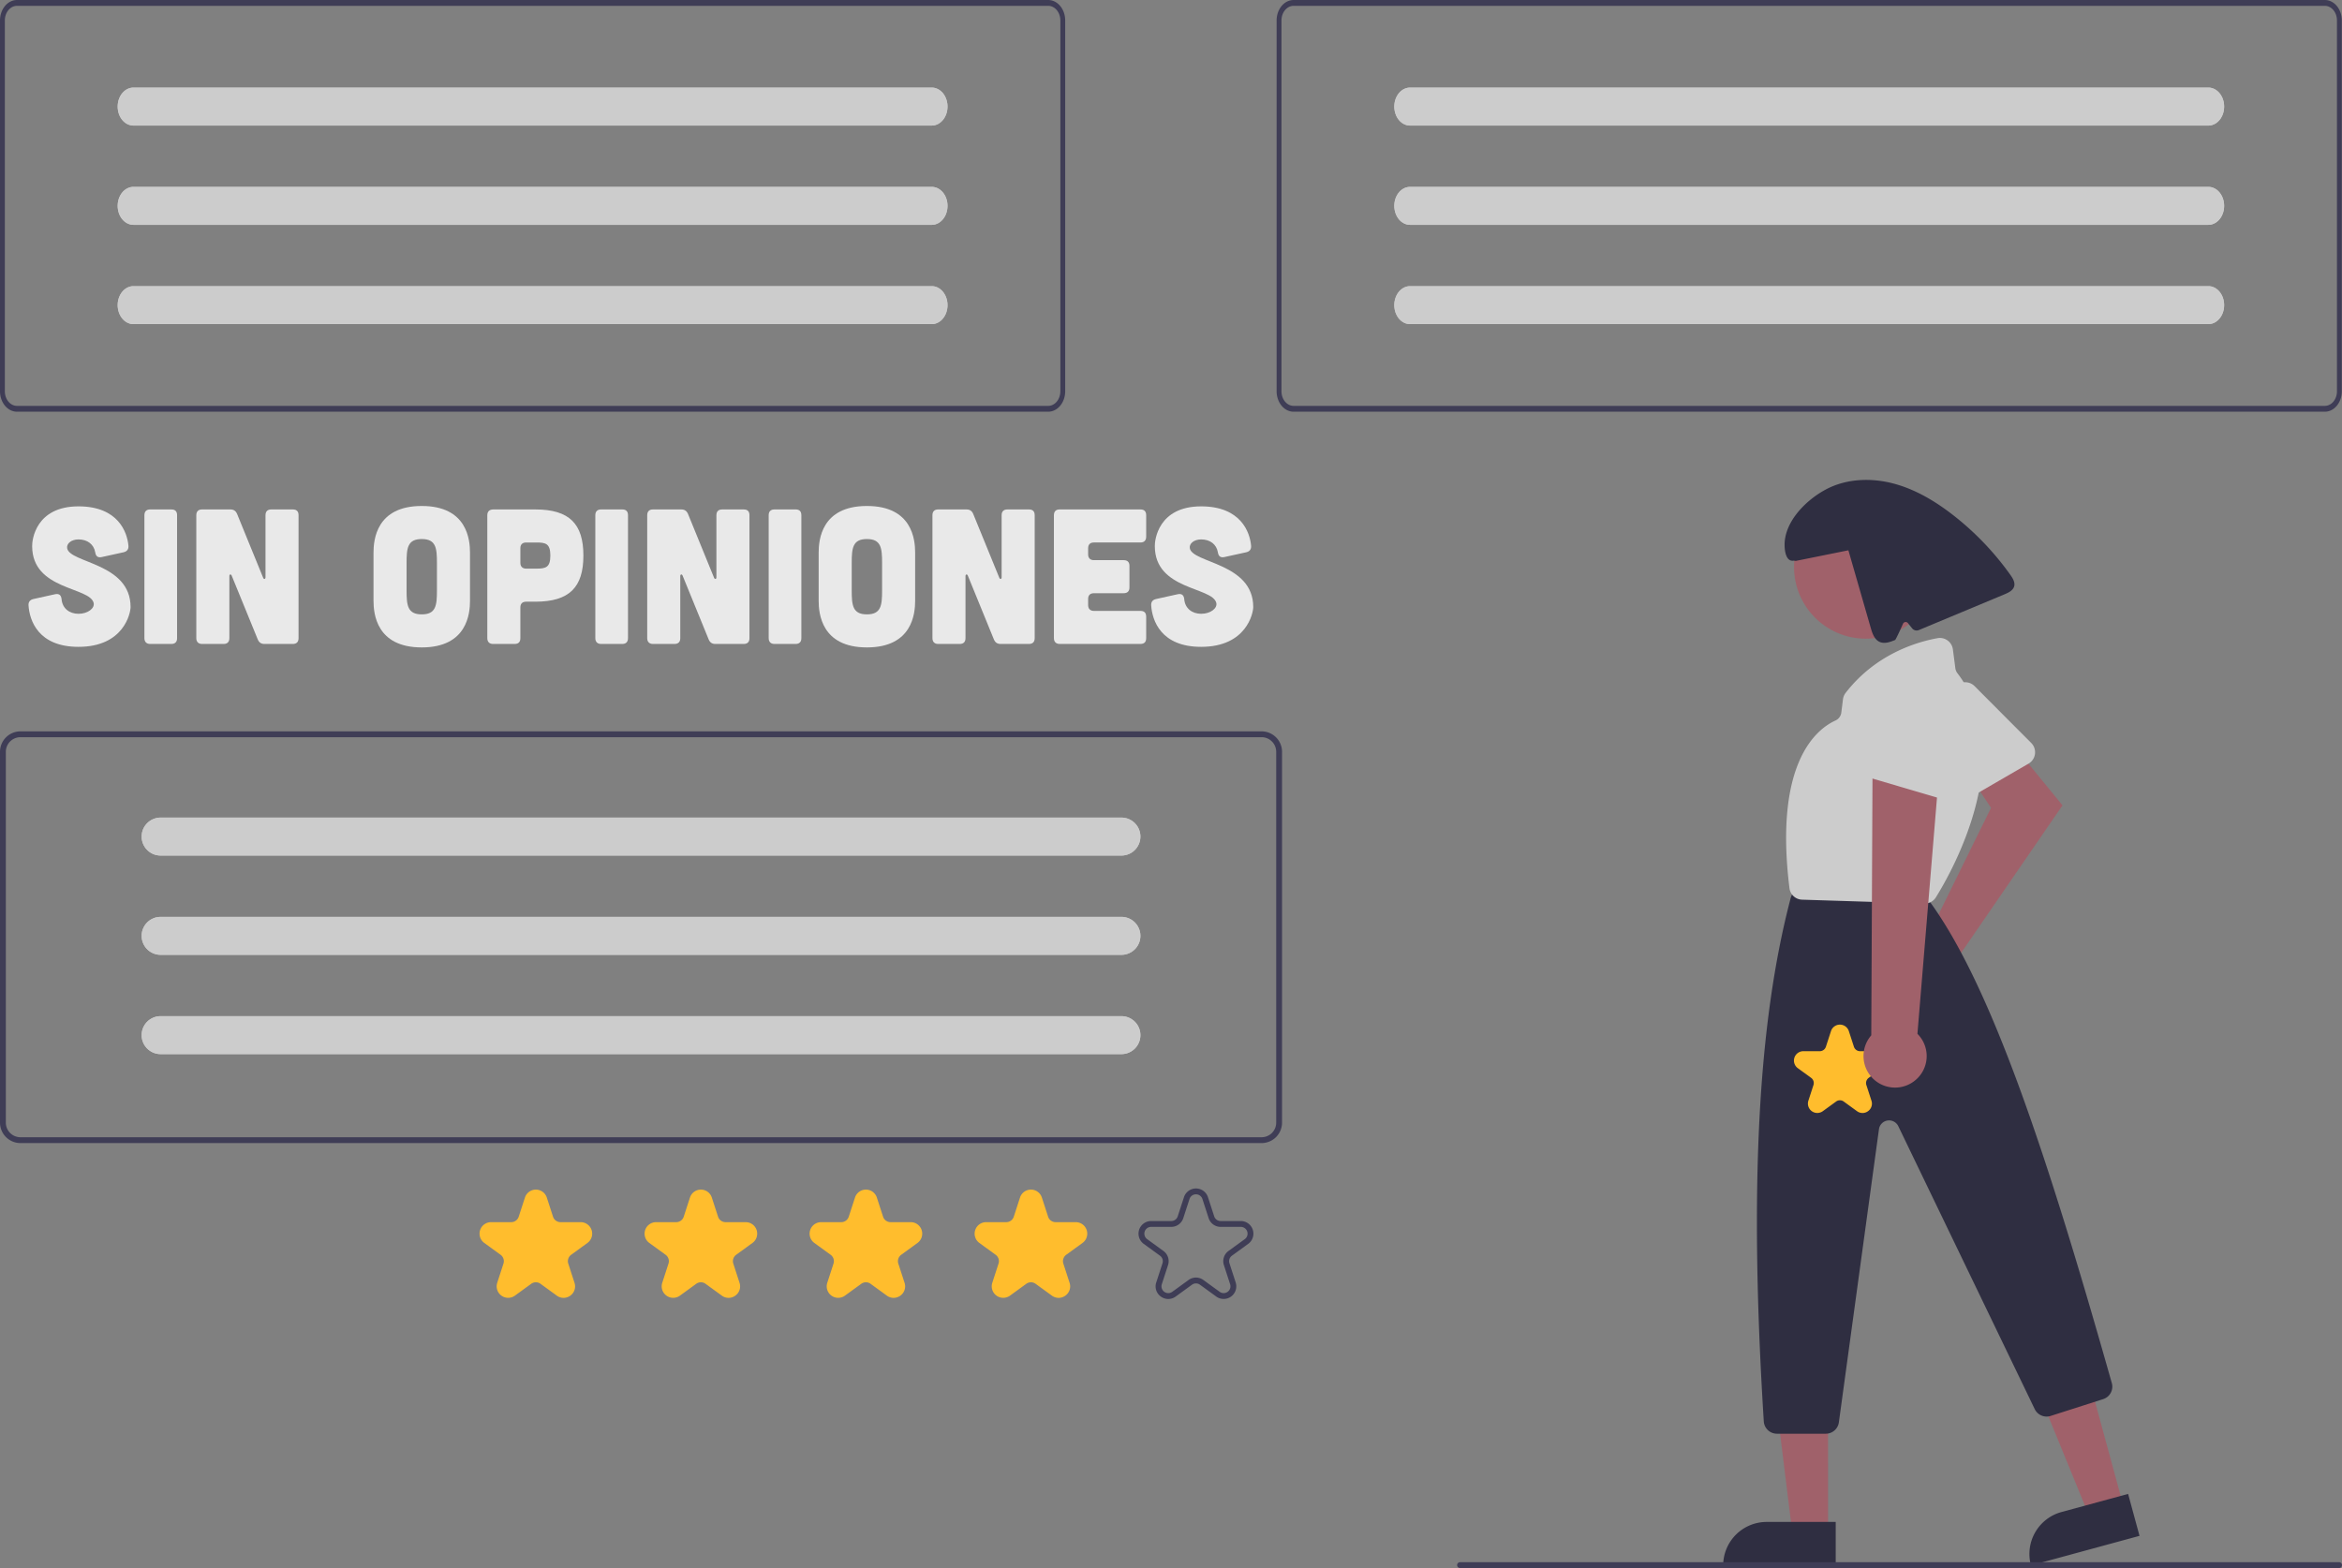 <?xml version="1.0" encoding="UTF-8" standalone="no"?>
<svg
   data-name="Layer 1"
   width="801.953"
   height="537"
   viewBox="0 0 801.953 537"
   version="1.1"
   id="svg78"
   sodipodi:docname="reviews.svg"
   inkscape:version="1.1.1 (3bf5ae0d25, 2021-09-20)"
   xmlns:inkscape="http://www.inkscape.org/namespaces/inkscape"
   xmlns:sodipodi="http://sodipodi.sourceforge.net/DTD/sodipodi-0.dtd"
   xmlns="http://www.w3.org/2000/svg"
   xmlns:svg="http://www.w3.org/2000/svg">
  <rect x="0" y="0" width="801.953" height="537" fill="#808080" stroke="none"/>
  <defs
     id="defs82" />
  <sodipodi:namedview
     id="namedview80"
     pagecolor="#505050"
     bordercolor="#ffffff"
     borderopacity="1"
     inkscape:pageshadow="0"
     inkscape:pageopacity="0"
     inkscape:pagecheckerboard="1"
     showgrid="false"
     inkscape:zoom="2"
     inkscape:cx="260.75"
     inkscape:cy="264"
     inkscape:window-width="3440"
     inkscape:window-height="1411"
     inkscape:window-x="-9"
     inkscape:window-y="-9"
     inkscape:window-maximized="1"
     inkscape:current-layer="svg78" />
  <path
     d="M857.273,503.003a10.527,10.527,0,0,1,1.621-.347l21.899-44.496-6.686-10.023,13.807-12.067,17.357,21.24-35.351,51.448a10.496,10.496,0,1,1-12.648-5.755Z"
     transform="translate(-199.024 -181.5)"
     fill="#a0616a"
     id="path2" />
  <path
     d="M894.656,442.218a4.514,4.514,0,0,1-1.016.801l-22.406,12.989a4.499,4.499,0,0,1-6.324-1.968l-10.897-23.023a4.476,4.476,0,0,1,1.537-5.645l13.889-9.448a4.502,4.502,0,0,1,5.718.544L894.57,435.949a4.504,4.504,0,0,1,.086,6.269Z"
     transform="translate(-199.024 -181.5)"
     fill="#ccc"
     id="path4" />
  <polygon
     points="727.092 515.689 715.262 518.908 697.217 474.811 714.677 470.06 727.092 515.689"
     fill="#a0616a"
     id="polygon6" />
  <path
     d="M906.717,697.917h23.644a0,0,0,0,1,0,0v14.887a0,0,0,0,1,0,0H891.83a0,0,0,0,1,0,0v0A14.887,14.887,0,0,1,906.717,697.917Z"
     transform="translate(-352.247 82.439) rotate(-15.221)"
     fill="#2f2e41"
     id="path8" />
  <polygon
     points="625.961 524.716 613.702 524.715 607.869 477.427 625.963 477.428 625.961 524.716"
     fill="#a0616a"
     id="polygon10" />
  <path
     d="M604.944,521.212h23.644a0,0,0,0,1,0,0v14.887a0,0,0,0,1,0,0H590.057a0,0,0,0,1,0,0v0A14.887,14.887,0,0,1,604.944,521.212Z"
     fill="#2f2e41"
     id="path12" />
  <circle
     cx="638.878"
     cy="194.165"
     r="24.561"
     fill="#a0616a"
     id="circle14" />
  <path
     d="M824.234,672.5H807.481a4.513,4.513,0,0,1-4.496-4.223c-4.992-79.361-2.072-136.289,9.19-179.153a4.678,4.678,0,0,1,.182-.552l.897-2.243a4.479,4.479,0,0,1,4.178-2.829h34.452a4.493,4.493,0,0,1,3.417,1.571l4.679,5.46c.091.106.177.215.259.329,21.101,29.426,40.011,86.954,61.912,164.278a4.485,4.485,0,0,1-2.958,5.517L901.189,666.417a4.524,4.524,0,0,1-5.425-2.332l-46.723-96.907a3.5,3.5,0,0,0-6.62,1.046l-13.728,100.386A4.517,4.517,0,0,1,824.234,672.5Z"
     transform="translate(-199.024 -181.5)"
     fill="#2f2e41"
     id="path16" />
  <path
     d="M858.092,490.931c-.047,0-.094-.001-.141-.002l-41.848-1.321a4.485,4.485,0,0,1-4.329-3.954c-5.305-42.941,9.244-54.445,15.746-57.397a3.46,3.46,0,0,0,2.012-2.743l.562-4.501a4.484,4.484,0,0,1,.889-2.186c10.194-13.205,24.113-17.434,31.503-18.778a4.493,4.493,0,0,1,5.251,3.85l.843,6.463a3.56,3.56,0,0,0,.713,1.691c21.259,27.792-2.425,68.827-7.388,76.771h0A4.508,4.508,0,0,1,858.092,490.931Z"
     transform="translate(-199.024 -181.5)"
     fill="#ccc"
     id="path18" />
  <path
     d="M887.455,378.43A97.753,97.753,0,0,0,867.95,358.01c-6.198-4.841-13.098-8.978-20.709-10.956-7.612-1.979-16.019-1.642-22.963,2.049-6.945,3.691-14.125,11.025-14.169,18.889-.014,2.527.629,5.945,3.117,5.508l.72.095q9.004-1.819,18.007-3.637,3.835,13.308,7.669,26.616c.539,1.87,1.262,3.961,3.037,4.758,1.672.751,3.604.043,5.296-.663.278-.116,2.668-5.482,2.668-5.482a1,1,0,0,1,1.723-.288l1.42,1.775a2,2,0,0,0,2.332.596q14.683-6.129,29.366-12.259c1.353-.565,2.865-1.302,3.257-2.715C889.095,380.944,888.267,379.576,887.455,378.43Z"
     transform="translate(-199.024 -181.5)"
     fill="#2f2e41"
     id="path20" />
  <path
     d="M999.976,718.5h-301a1,1,0,0,1,0-2h301a1,1,0,0,1,0,2Z"
     transform="translate(-199.024 -181.5)"
     fill="#3f3d56"
     id="path22" />
  <path
     d="M836.793,562.664a3.203,3.203,0,0,1-1.889-.625l-4.552-3.307a2.206,2.206,0,0,0-2.602,0l-4.552,3.307a3.213,3.213,0,0,1-4.945-3.592l1.739-5.351a2.207,2.207,0,0,0-.804-2.475l-4.552-3.308a3.213,3.213,0,0,1,1.889-5.813h5.626a2.208,2.208,0,0,0,2.105-1.529l1.739-5.351a3.213,3.213,0,0,1,6.112,0l1.739,5.351a2.208,2.208,0,0,0,2.105,1.529h5.626a3.213,3.213,0,0,1,1.889,5.813l-4.552,3.307a2.208,2.208,0,0,0-.804,2.475l1.739,5.351a3.165,3.165,0,0,1-1.167,3.592A3.203,3.203,0,0,1,836.793,562.664Z"
     transform="translate(-199.024 -181.5)"
     fill="#ffbd2d"
     id="path24" />
  <path
     d="M854.189,551.966a10.743,10.743,0,0,0,1.406-16.412l7.773-93.871-23.144,3.184-.44,91.205a10.801,10.801,0,0,0,14.405,15.895Z"
     transform="translate(-199.024 -181.5)"
     fill="#a0616a"
     id="path26" />
  <path
     d="M864.881,455.199a4.514,4.514,0,0,1-1.281-.186l-24.846-7.308a4.499,4.499,0,0,1-2.927-5.941l9.195-23.754a4.476,4.476,0,0,1,5.153-2.771l16.415,3.568a4.502,4.502,0,0,1,3.542,4.521l-.764,27.492a4.504,4.504,0,0,1-4.488,4.378Z"
     transform="translate(-199.024 -181.5)"
     fill="#ccc"
     id="path28" />
  <path
     d="M 432,391.466 H 7 a 7.008,7.008 0 0 1 -7,-7 v -127 a 7.008,7.008 0 0 1 7,-7 h 425 a 7.008,7.008 0 0 1 7,7 v 127 a 7.008,7.008 0 0 1 -7,7 z M 7,252.466 a 5.006,5.006 0 0 0 -5,5 v 127 a 5.006,5.006 0 0 0 5,5 h 425 a 5.006,5.006 0 0 0 5,-5 v -127 a 5.006,5.006 0 0 0 -5,-5 z"
     fill="#3f3d56"
     id="path30" />
  <path
     d="M391.999,625.975a3.925,3.925,0,0,1-2.314-.766l-5.576-4.051a2.702,2.702,0,0,0-3.187,0l-5.576,4.051a3.937,3.937,0,0,1-6.058-4.401l2.13-6.555a2.705,2.705,0,0,0-.985-3.032l-5.576-4.051a3.936,3.936,0,0,1,2.314-7.121h6.893a2.705,2.705,0,0,0,2.579-1.873l2.13-6.555a3.937,3.937,0,0,1,7.488,0l2.13,6.555a2.705,2.705,0,0,0,2.579,1.873h6.893a3.937,3.937,0,0,1,2.314,7.121l-5.576,4.051a2.705,2.705,0,0,0-.985,3.032l2.13,6.555a3.877,3.877,0,0,1-1.43,4.401A3.924,3.924,0,0,1,391.999,625.975Z"
     transform="translate(-199.024 -181.5)"
     fill="#ffbd2d"
     id="path32" />
  <path
     d="M448.507,625.975a3.925,3.925,0,0,1-2.314-.766l-5.576-4.051a2.702,2.702,0,0,0-3.187,0l-5.576,4.051a3.937,3.937,0,0,1-6.058-4.401l2.13-6.555a2.705,2.705,0,0,0-.985-3.032l-5.576-4.051a3.937,3.937,0,0,1,2.314-7.121h6.893a2.705,2.705,0,0,0,2.579-1.873l2.13-6.555a3.936,3.936,0,0,1,7.488,0l2.13,6.555a2.705,2.705,0,0,0,2.579,1.873h6.893a3.937,3.937,0,0,1,2.314,7.121l-5.576,4.051a2.705,2.705,0,0,0-.985,3.032l2.13,6.555a3.877,3.877,0,0,1-1.43,4.401A3.924,3.924,0,0,1,448.507,625.975Z"
     transform="translate(-199.024 -181.5)"
     fill="#ffbd2d"
     id="path34" />
  <path
     d="M505.016,625.975a3.924,3.924,0,0,1-2.314-.766l-5.576-4.051a2.708,2.708,0,0,0-3.188,0l-5.576,4.051a3.936,3.936,0,0,1-6.058-4.401l2.13-6.555a2.705,2.705,0,0,0-.985-3.032l-5.576-4.051a3.937,3.937,0,0,1,2.314-7.121h6.893a2.705,2.705,0,0,0,2.579-1.873l2.13-6.555a3.936,3.936,0,0,1,7.488,0l2.13,6.555a2.705,2.705,0,0,0,2.579,1.873h6.893a3.937,3.937,0,0,1,2.314,7.121l-5.576,4.051a2.705,2.705,0,0,0-.985,3.032l2.13,6.555a3.878,3.878,0,0,1-1.43,4.401A3.925,3.925,0,0,1,505.016,625.975Z"
     transform="translate(-199.024 -181.5)"
     fill="#ffbd2d"
     id="path36" />
  <path
     d="M561.524,625.975a3.925,3.925,0,0,1-2.314-.766l-5.576-4.051a2.702,2.702,0,0,0-3.187,0L544.87,625.209a3.937,3.937,0,0,1-6.058-4.401l2.13-6.555a2.704,2.704,0,0,0-.985-3.032l-5.576-4.052a3.937,3.937,0,0,1,2.314-7.121h6.893a2.705,2.705,0,0,0,2.579-1.873l2.13-6.555a3.936,3.936,0,0,1,7.488,0l2.13,6.555a2.705,2.705,0,0,0,2.579,1.873h6.893a3.937,3.937,0,0,1,2.314,7.121l-5.576,4.051a2.705,2.705,0,0,0-.985,3.032l2.13,6.555A3.877,3.877,0,0,1,563.838,625.209,3.924,3.924,0,0,1,561.524,625.975Z"
     transform="translate(-199.024 -181.5)"
     fill="#ffbd2d"
     id="path38" />
  <path
     d="M599.065,626.364a4.313,4.313,0,0,1-2.541-.841,4.261,4.261,0,0,1-1.571-4.835l2.13-6.555a2.319,2.319,0,0,0-.844-2.598l-5.577-4.052a4.324,4.324,0,0,1,2.542-7.822H600.096a2.318,2.318,0,0,0,2.21-1.606l2.13-6.555a4.324,4.324,0,0,1,8.225,0l2.13,6.555a2.318,2.318,0,0,0,2.21,1.606h6.893a4.324,4.324,0,0,1,2.542,7.822l-5.576,4.052a2.318,2.318,0,0,0-.844,2.598l2.13,6.555a4.324,4.324,0,0,1-6.654,4.834l-5.576-4.051a2.318,2.318,0,0,0-2.732,0l-5.576,4.051A4.31,4.31,0,0,1,599.065,626.364Zm9.484-7.339a4.315,4.315,0,0,1,2.541.828l5.576,4.051a2.324,2.324,0,0,0,3.576-2.598l-2.13-6.555a4.313,4.313,0,0,1,1.571-4.834l5.576-4.052a2.324,2.324,0,0,0-1.366-4.204h-6.893a4.313,4.313,0,0,1-4.112-2.988l-2.13-6.555a2.324,2.324,0,0,0-4.421,0l-2.13,6.555a4.312,4.312,0,0,1-4.112,2.988h-6.893a2.324,2.324,0,0,0-1.366,4.204l5.577,4.052a4.314,4.314,0,0,1,1.571,4.834l-2.13,6.555a2.324,2.324,0,0,0,3.576,2.598l5.577-4.051A4.317,4.317,0,0,1,608.549,619.025Z"
     transform="translate(-199.024 -181.5)"
     fill="#3f3d56"
     id="path40" />
  <path
     d="M254.024,461.5a6.5,6.5,0,0,0,0,13h329a6.5,6.5,0,1,0,0-13Z"
     transform="translate(-199.024 -181.5)"
     fill="#ccc"
     id="path42" />
  <path
     d="M254.024,495.5a6.5,6.5,0,0,0,0,13h329a6.5,6.5,0,1,0,0-13Z"
     transform="translate(-199.024 -181.5)"
     fill="#ccc"
     id="path44" />
  <path
     d="M254.024,529.5a6.5,6.5,0,0,0,0,13h329a6.5,6.5,0,1,0,0-13Z"
     transform="translate(-199.024 -181.5)"
     fill="#ccc"
     id="path46" />
  <path
     d="M254.024,461.5a6.5,6.5,0,0,0,0,13h329a6.5,6.5,0,1,0,0-13Z"
     transform="translate(-199.024 -181.5)"
     fill="#ccc"
     id="path48" />
  <path
     d="M254.024,495.5a6.5,6.5,0,0,0,0,13h329a6.5,6.5,0,1,0,0-13Z"
     transform="translate(-199.024 -181.5)"
     fill="#ccc"
     id="path50" />
  <path
     d="M254.024,529.5a6.5,6.5,0,0,0,0,13h329a6.5,6.5,0,1,0,0-13Z"
     transform="translate(-199.024 -181.5)"
     fill="#ccc"
     id="path52" />
  <path
     d="M 358.93,141 H 5.816 A 5.823,7.008 0 0 1 0,134 V 7 A 5.823,7.008 0 0 1 5.816,0 H 358.93 a 5.823,7.008 0 0 1 5.816,7 v 127 a 5.823,7.008 0 0 1 -5.816,7 z M 5.816,2 A 4.159,5.006 0 0 0 1.662,7 v 127 a 4.159,5.006 0 0 0 4.154,5 H 358.93 a 4.159,5.006 0 0 0 4.154,-5 V 7 A 4.159,5.006 0 0 0 358.93,2 Z"
     fill="#3f3d56"
     id="path54"
     style="stroke-width:0.912" />
  <path
     d="m 45.697,30 a 5.401,6.5 0 0 0 0,13 H 319.048 a 5.401,6.5 0 0 0 0,-13 z"
     fill="#cccccc"
     id="path66"
     style="stroke-width:0.912" />
  <path
     d="m 45.697,64 a 5.401,6.5 0 0 0 0,13 H 319.048 a 5.401,6.5 0 0 0 0,-13 z"
     fill="#cccccc"
     id="path68"
     style="stroke-width:0.912" />
  <path
     d="m 45.697,98 a 5.401,6.5 0 0 0 0,13 H 319.048 a 5.401,6.5 0 0 0 0,-13 z"
     fill="#cccccc"
     id="path70"
     style="stroke-width:0.912" />
  <path
     d="m 45.697,30 a 5.401,6.5 0 0 0 0,13 H 319.048 a 5.401,6.5 0 0 0 0,-13 z"
     fill="#cccccc"
     id="path72"
     style="stroke-width:0.912" />
  <path
     d="m 45.697,64 a 5.401,6.5 0 0 0 0,13 H 319.048 a 5.401,6.5 0 0 0 0,-13 z"
     fill="#cccccc"
     id="path74"
     style="stroke-width:0.912" />
  <path
     d="m 45.697,98 a 5.401,6.5 0 0 0 0,13 H 319.048 a 5.401,6.5 0 0 0 0,-13 z"
     fill="#cccccc"
     id="path76"
     style="stroke-width:0.912" />
  <g
     aria-label="Sin Comentarios"
     id="text3365"
     style="font-size:40px;line-height:1.25;letter-spacing:0px;word-spacing:0px;fill:#cccccc;fill-opacity:1"
     transform="matrix(1.3,0,0,1.3,-623.775,155.215)" />
  <path
     d="m 796.074,141 h -353.113 a 5.823,7.008 0 0 1 -5.816,-7 V 7 a 5.823,7.008 0 0 1 5.816,-7 h 353.113 a 5.823,7.008 0 0 1 5.816,7 v 127 a 5.823,7.008 0 0 1 -5.816,7 z M 442.96,2 a 4.159,5.006 0 0 0 -4.154,5 v 127 a 4.159,5.006 0 0 0 4.154,5 h 353.113 a 4.159,5.006 0 0 0 4.154,-5 V 7 a 4.159,5.006 0 0 0 -4.154,-5 z"
     fill="#3f3d56"
     id="path7664"
     style="stroke-width:0.912" />
  <path
     d="m 482.841,30 a 5.401,6.5 0 0 0 0,13 h 273.351 a 5.401,6.5 0 0 0 0,-13 z"
     fill="#cccccc"
     id="path7666"
     style="stroke-width:0.912" />
  <path
     d="m 482.841,64 a 5.401,6.5 0 0 0 0,13 h 273.351 a 5.401,6.5 0 0 0 0,-13 z"
     fill="#cccccc"
     id="path7668"
     style="stroke-width:0.912" />
  <path
     d="m 482.841,98 a 5.401,6.5 0 0 0 0,13 h 273.351 a 5.401,6.5 0 0 0 0,-13 z"
     fill="#cccccc"
     id="path7670"
     style="stroke-width:0.912" />
  <path
     d="m 482.841,30 a 5.401,6.5 0 0 0 0,13 h 273.351 a 5.401,6.5 0 0 0 0,-13 z"
     fill="#cccccc"
     id="path7672"
     style="stroke-width:0.912" />
  <path
     d="m 482.841,64 a 5.401,6.5 0 0 0 0,13 h 273.351 a 5.401,6.5 0 0 0 0,-13 z"
     fill="#cccccc"
     id="path7674"
     style="stroke-width:0.912" />
  <path
     d="m 482.841,98 a 5.401,6.5 0 0 0 0,13 h 273.351 a 5.401,6.5 0 0 0 0,-13 z"
     fill="#cccccc"
     id="path7676"
     style="stroke-width:0.912" />
  <path
     style="fill:#ff7f2a;fill-opacity:1;stroke:#ffffff;stroke-width:0.001;stroke-linecap:round;stroke-linejoin:round;paint-order:stroke fill markers"
     d="m -206.871,260.4 c 0.757,-0.757 1.379,-1.375 1.382,-1.372 0.003,0.003 -0.028,0.08 -0.069,0.171 -0.159,0.355 -0.397,0.743 -0.659,1.073 -0.178,0.225 -0.543,0.592 -0.763,0.768 -0.195,0.156 -0.513,0.37 -0.727,0.488 -0.148,0.082 -0.504,0.25 -0.53,0.25 -0.006,0 0.608,-0.62 1.365,-1.377 z"
     id="path8392" />
  <g
     aria-label="sIN OPINIONES"
     id="text1648"
     style="font-size:65.815px;line-height:1.25;letter-spacing:0px;word-spacing:0px;fill:#e9e9e9;stroke-width:1.645">
    <path
       d="m 42.275,189.141 c 1.185,-0.263 1.777,-0.987 1.711,-2.172 -0.395,-4.739 -3.554,-13.558 -17.112,-13.558 -14.743,0 -15.927,11.649 -15.861,13.624 0,15.137 19.81,13.887 21.061,19.481 0.395,1.777 -1.974,3.686 -5.199,3.686 -3.093,0 -5.528,-1.843 -5.792,-5.002 -0.132,-1.382 -0.856,-1.974 -2.172,-1.711 l -7.437,1.645 c -1.185,0.263 -1.777,0.987 -1.711,2.172 0.329,5.134 3.291,14.216 17.112,14.216 15.598,0 17.836,-11.649 17.836,-13.624 0,-15.137 -20.798,-15.006 -21.719,-20.139 -0.263,-1.514 1.316,-3.027 3.883,-3.027 3.093,0 5.265,1.711 5.726,4.41 0.197,1.316 0.856,1.909 2.172,1.645 z"
       style="font-family:Cubano;-inkscape-font-specification:Cubano"
       id="path4015" />
    <path
       d="m 58.663,174.465 c 1.316,0 1.974,0.658 1.974,1.974 v 42.122 c 0,1.25 -0.658,1.974 -1.974,1.974 h -7.24 c -1.25,0 -1.974,-0.724 -1.974,-1.974 v -42.122 c 0,-1.316 0.724,-1.974 1.974,-1.974 z"
       style="font-family:Cubano;-inkscape-font-specification:Cubano"
       id="path4017" />
    <path
       d="m 78.868,174.465 c 1.119,0 1.843,0.461 2.304,1.514 l 8.951,21.916 c 0.263,0.592 0.79,0.461 0.79,-0.197 v -21.258 c 0,-1.316 0.724,-1.974 1.974,-1.974 h 7.371 c 1.316,0 1.974,0.658 1.974,1.974 v 42.122 c 0,1.25 -0.658,1.974 -1.974,1.974 h -9.675 c -1.119,0 -1.843,-0.461 -2.304,-1.514 l -8.951,-21.916 c -0.263,-0.592 -0.79,-0.461 -0.79,0.197 v 21.258 c 0,1.25 -0.658,1.974 -1.974,1.974 h -7.371 c -1.25,0 -1.974,-0.724 -1.974,-1.974 v -42.122 c 0,-1.316 0.724,-1.974 1.974,-1.974 z"
       style="font-family:Cubano;-inkscape-font-specification:Cubano"
       id="path4019" />
    <path
       d="m 160.939,189.273 c 0,-4.344 -0.921,-15.993 -16.52,-15.993 -15.598,0 -16.52,11.649 -16.52,15.993 v 16.454 c 0,4.344 0.921,15.993 16.52,15.993 15.598,0 16.52,-11.649 16.52,-15.993 z m -11.32,12.966 c 0,5.068 -0.329,8.161 -5.199,8.161 -4.87,0 -5.199,-3.093 -5.199,-8.161 v -9.477 c 0,-5.068 0.329,-8.161 5.199,-8.161 4.87,0 5.199,3.093 5.199,8.161 z"
       style="font-family:Cubano;-inkscape-font-specification:Cubano"
       id="path4021" />
    <path
       d="m 168.837,174.465 c -1.316,0.066 -1.974,0.724 -1.974,2.04 v 42.056 c 0,1.25 0.724,1.974 1.974,1.974 h 7.371 c 1.316,0 1.974,-0.658 1.974,-1.974 v -10.53 c 0,-1.316 0.724,-1.974 1.974,-1.974 h 3.159 c 11.715,0 16.454,-5.002 16.454,-15.796 0,-10.794 -4.739,-15.796 -16.454,-15.796 z m 11.32,20.271 c -1.25,0 -1.974,-0.724 -1.974,-1.974 v -5.002 c 0,-1.316 0.724,-1.974 1.974,-1.974 h 3.554 c 3.159,0 4.739,0.395 4.739,4.475 0,4.081 -1.58,4.475 -4.739,4.475 z"
       style="font-family:Cubano;-inkscape-font-specification:Cubano"
       id="path4023" />
    <path
       d="m 213.065,174.465 c 1.316,0 1.974,0.658 1.974,1.974 v 42.122 c 0,1.25 -0.658,1.974 -1.974,1.974 h -7.24 c -1.25,0 -1.974,-0.724 -1.974,-1.974 v -42.122 c 0,-1.316 0.724,-1.974 1.974,-1.974 z"
       style="font-family:Cubano;-inkscape-font-specification:Cubano"
       id="path4025" />
    <path
       d="m 233.27,174.465 c 1.119,0 1.843,0.461 2.304,1.514 l 8.951,21.916 c 0.263,0.592 0.79,0.461 0.79,-0.197 v -21.258 c 0,-1.316 0.724,-1.974 1.974,-1.974 h 7.371 c 1.316,0 1.974,0.658 1.974,1.974 v 42.122 c 0,1.25 -0.658,1.974 -1.974,1.974 h -9.675 c -1.119,0 -1.843,-0.461 -2.304,-1.514 l -8.951,-21.916 c -0.263,-0.592 -0.79,-0.461 -0.79,0.197 v 21.258 c 0,1.25 -0.658,1.974 -1.974,1.974 h -7.371 c -1.25,0 -1.974,-0.724 -1.974,-1.974 v -42.122 c 0,-1.316 0.724,-1.974 1.974,-1.974 z"
       style="font-family:Cubano;-inkscape-font-specification:Cubano"
       id="path4027" />
    <path
       d="m 272.43,174.465 c 1.316,0 1.974,0.658 1.974,1.974 v 42.122 c 0,1.25 -0.658,1.974 -1.974,1.974 h -7.24 c -1.25,0 -1.974,-0.724 -1.974,-1.974 v -42.122 c 0,-1.316 0.724,-1.974 1.974,-1.974 z"
       style="font-family:Cubano;-inkscape-font-specification:Cubano"
       id="path4029" />
    <path
       d="m 313.367,189.273 c 0,-4.344 -0.921,-15.993 -16.52,-15.993 -15.598,0 -16.52,11.649 -16.52,15.993 v 16.454 c 0,4.344 0.921,15.993 16.52,15.993 15.598,0 16.52,-11.649 16.52,-15.993 z m -11.32,12.966 c 0,5.068 -0.329,8.161 -5.199,8.161 -4.87,0 -5.199,-3.093 -5.199,-8.161 v -9.477 c 0,-5.068 0.329,-8.161 5.199,-8.161 4.87,0 5.199,3.093 5.199,8.161 z"
       style="font-family:Cubano;-inkscape-font-specification:Cubano"
       id="path4031" />
    <path
       d="m 330.939,174.465 c 1.119,0 1.843,0.461 2.304,1.514 l 8.951,21.916 c 0.263,0.592 0.79,0.461 0.79,-0.197 v -21.258 c 0,-1.316 0.724,-1.974 1.974,-1.974 h 7.371 c 1.316,0 1.974,0.658 1.974,1.974 v 42.122 c 0,1.25 -0.658,1.974 -1.974,1.974 h -9.675 c -1.119,0 -1.843,-0.461 -2.304,-1.514 l -8.951,-21.916 c -0.263,-0.592 -0.79,-0.461 -0.79,0.197 v 21.258 c 0,1.25 -0.658,1.974 -1.974,1.974 h -7.371 c -1.25,0 -1.974,-0.724 -1.974,-1.974 v -42.122 c 0,-1.316 0.724,-1.974 1.974,-1.974 z"
       style="font-family:Cubano;-inkscape-font-specification:Cubano"
       id="path4033" />
    <path
       d="m 390.502,174.465 c 1.316,0 1.974,0.658 1.974,1.974 v 7.371 c 0,1.25 -0.658,1.974 -1.974,1.974 H 374.575 c -1.25,0 -1.974,0.658 -1.974,1.974 v 2.106 c 0,1.25 0.724,1.974 1.974,1.974 h 10.201 c 1.316,0 1.974,0.658 1.974,1.974 v 7.371 c 0,1.25 -0.658,1.974 -1.974,1.974 H 374.575 c -1.25,0 -1.974,0.658 -1.974,1.974 v 2.106 c 0,1.25 0.724,1.974 1.974,1.974 h 15.927 c 1.316,0 1.974,0.658 1.974,1.974 v 7.371 c 0,1.316 -0.658,1.974 -1.974,1.974 H 362.86 c -1.25,0 -1.974,-0.724 -1.974,-1.974 v -42.122 c 0,-1.316 0.724,-1.974 1.974,-1.974 z"
       style="font-family:Cubano;-inkscape-font-specification:Cubano"
       id="path4035" />
    <path
       d="m 426.7,189.141 c 1.185,-0.263 1.777,-0.987 1.711,-2.172 -0.395,-4.739 -3.554,-13.558 -17.112,-13.558 -14.743,0 -15.927,11.649 -15.861,13.624 0,15.137 19.81,13.887 21.061,19.481 0.395,1.777 -1.974,3.686 -5.199,3.686 -3.093,0 -5.528,-1.843 -5.792,-5.002 -0.132,-1.382 -0.856,-1.974 -2.172,-1.711 l -7.437,1.645 c -1.185,0.263 -1.777,0.987 -1.711,2.172 0.329,5.134 3.291,14.216 17.112,14.216 15.598,0 17.836,-11.649 17.836,-13.624 0,-15.137 -20.798,-15.006 -21.719,-20.139 -0.263,-1.514 1.316,-3.027 3.883,-3.027 3.093,0 5.265,1.711 5.726,4.41 0.197,1.316 0.856,1.909 2.172,1.645 z"
       style="font-family:Cubano;-inkscape-font-specification:Cubano"
       id="path4037" />
  </g>
</svg>
